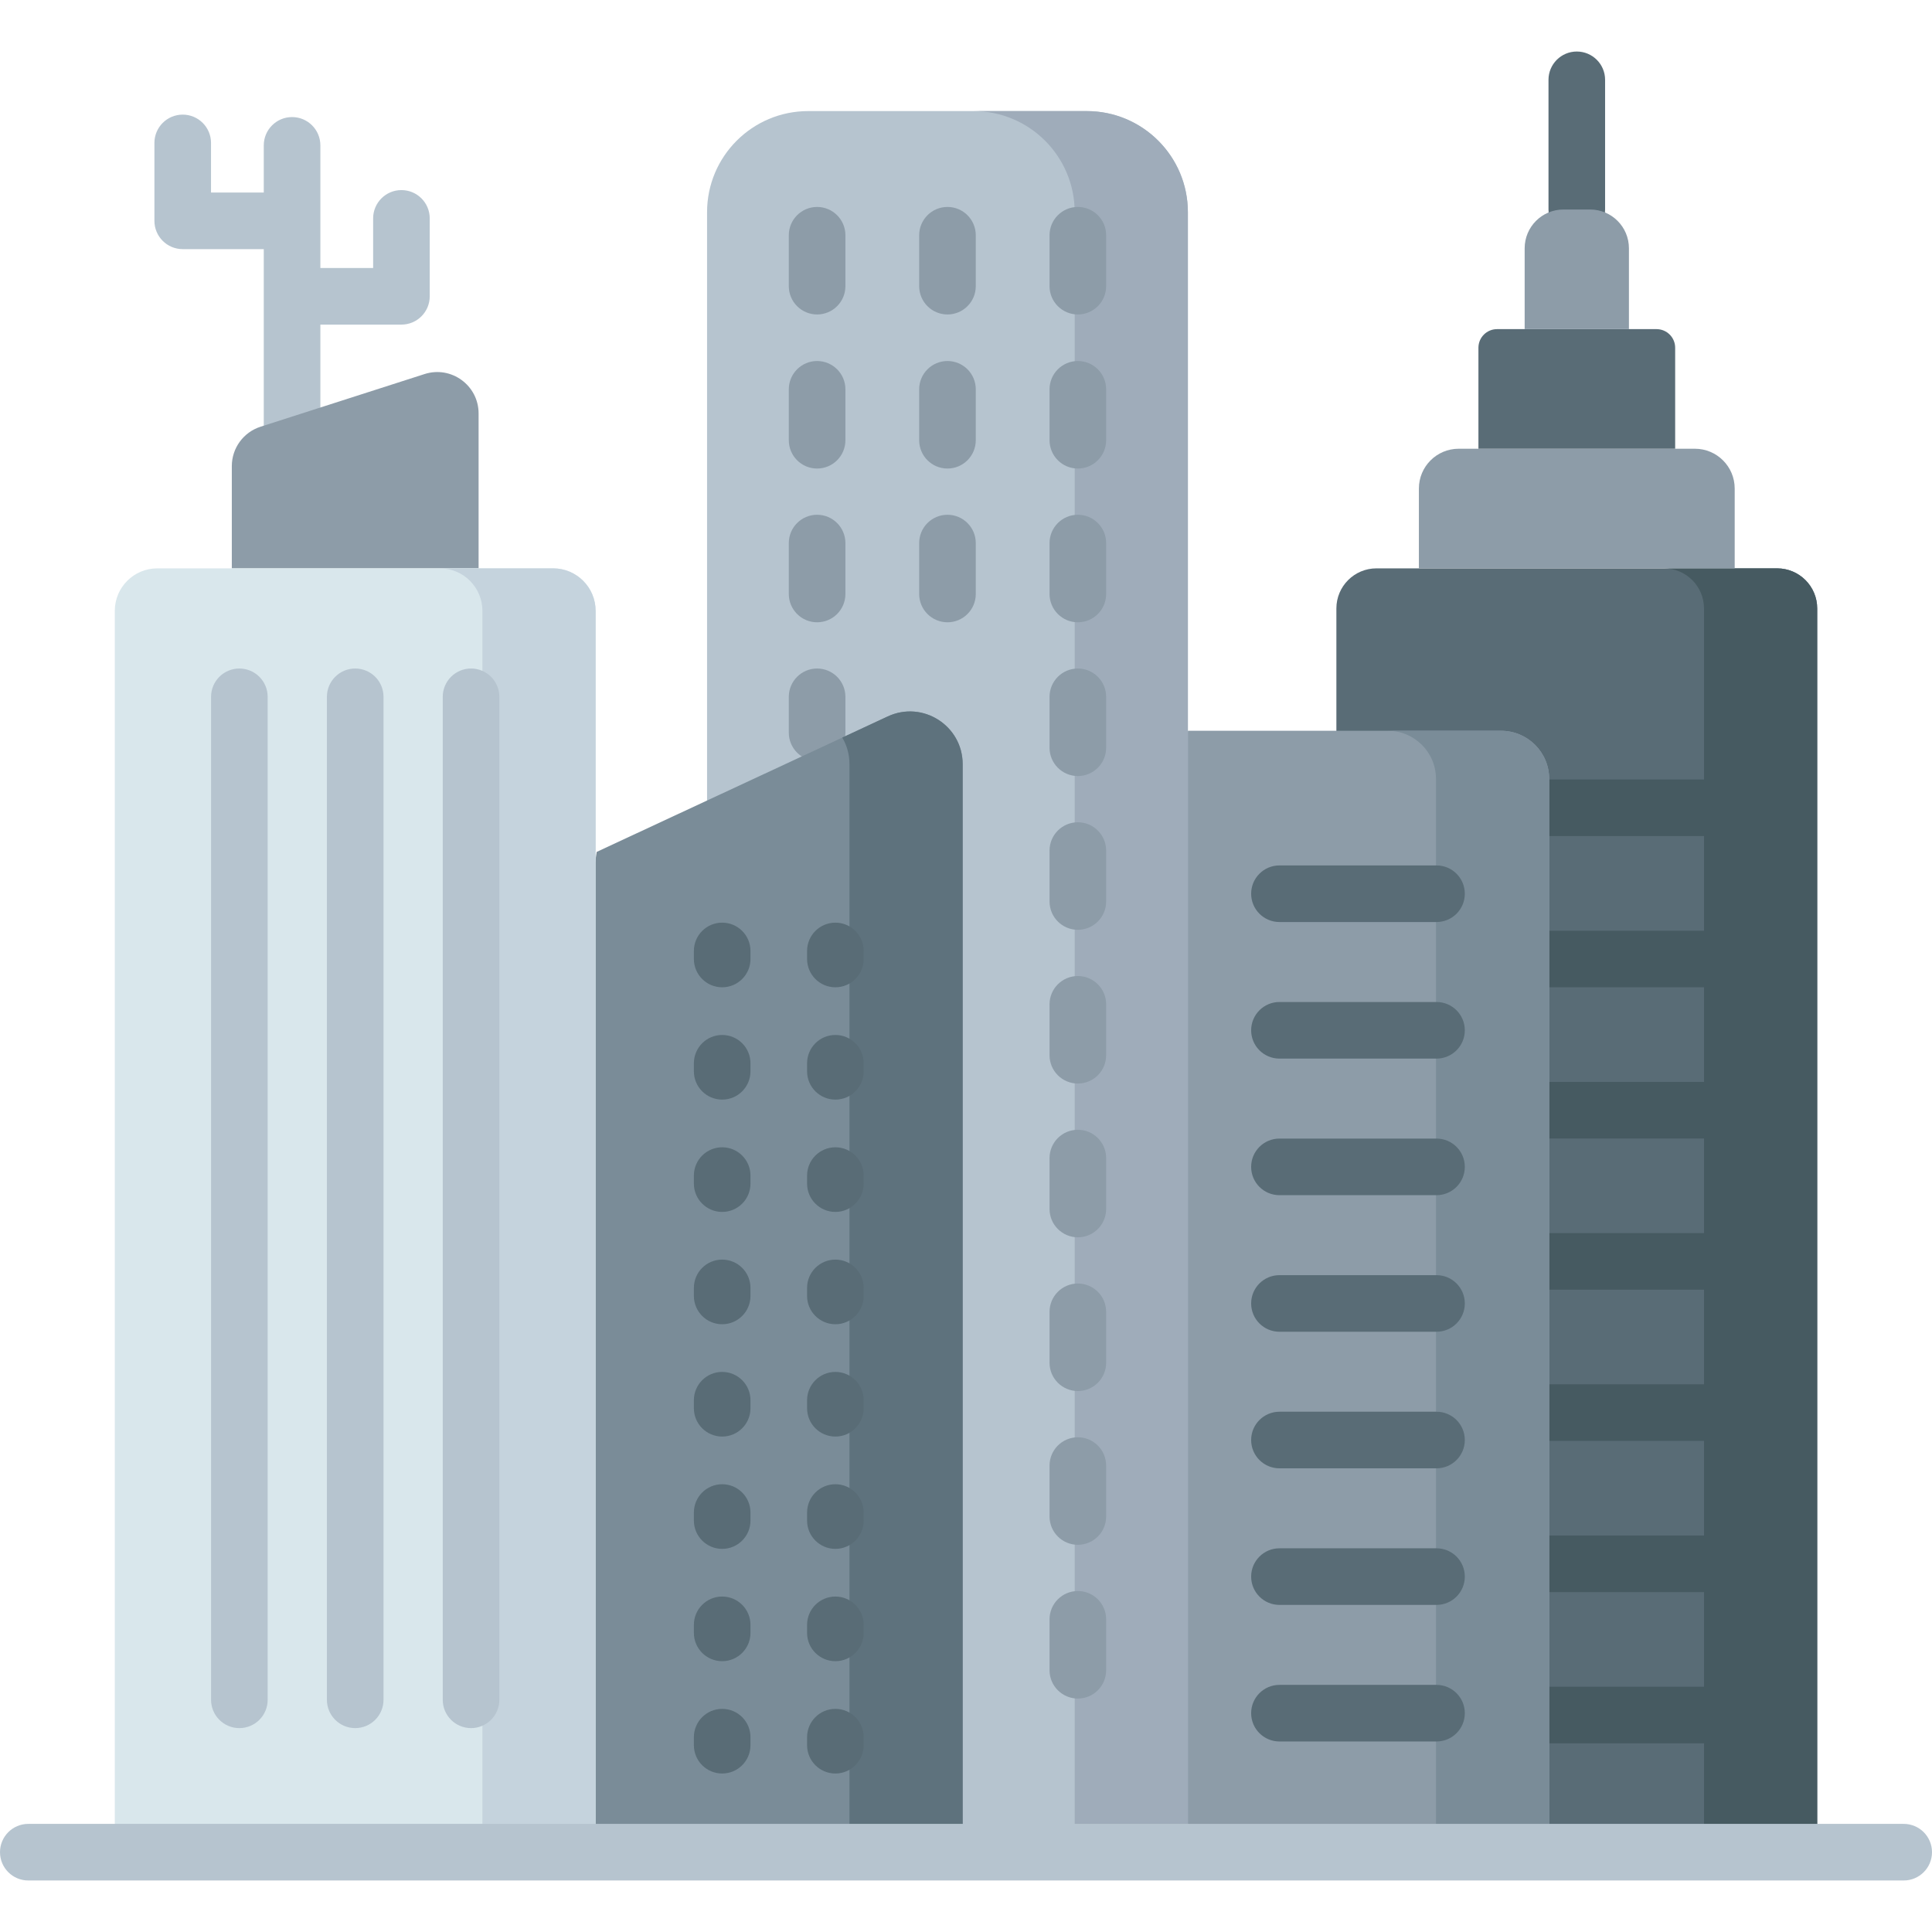 <svg id="Capa_1" enable-background="new 0 0 512 512" height="512" viewBox="0 0 512 512" width="512" xmlns="http://www.w3.org/2000/svg"><path d="m481.579 490.847h-127.424v-329.603c0-5.868 4.757-10.625 10.625-10.625h106.174c5.868 0 10.625 4.757 10.625 10.625z" fill="#596c76"/><path d="m470.954 150.619h-30c5.868 0 10.625 4.757 10.625 10.625v329.603h30v-329.603c0-5.868-4.757-10.625-10.625-10.625z" fill="#465a61"/><path d="m469.579 221.571h-64.896c-4.142 0-7.5-3.358-7.5-7.5s3.358-7.5 7.5-7.5h64.896c4.142 0 7.5 3.358 7.5 7.5s-3.358 7.5-7.5 7.5z" fill="#465a61"/><path d="m469.579 261.643h-64.896c-4.142 0-7.5-3.358-7.5-7.5s3.358-7.5 7.5-7.5h64.896c4.142 0 7.5 3.358 7.5 7.5s-3.358 7.5-7.5 7.5z" fill="#465a61"/><path d="m469.579 301.714h-64.896c-4.142 0-7.5-3.358-7.5-7.5s3.358-7.5 7.5-7.5h64.896c4.142 0 7.5 3.358 7.5 7.5s-3.358 7.5-7.5 7.5z" fill="#465a61"/><path d="m469.579 341.786h-64.896c-4.142 0-7.5-3.358-7.5-7.5s3.358-7.5 7.5-7.5h64.896c4.142 0 7.5 3.358 7.5 7.5s-3.358 7.5-7.5 7.5z" fill="#465a61"/><path d="m469.579 381.858h-64.896c-4.142 0-7.5-3.358-7.5-7.5s3.358-7.5 7.5-7.5h64.896c4.142 0 7.5 3.358 7.5 7.5s-3.358 7.5-7.5 7.5z" fill="#465a61"/><path d="m469.579 421.93h-64.896c-4.142 0-7.5-3.358-7.5-7.5s3.358-7.5 7.5-7.5h64.896c4.142 0 7.5 3.358 7.5 7.5s-3.358 7.5-7.5 7.5z" fill="#465a61"/><path d="m469.579 462.001h-64.896c-4.142 0-7.5-3.358-7.5-7.5s3.358-7.5 7.5-7.5h64.896c4.142 0 7.5 3.358 7.5 7.5s-3.358 7.5-7.5 7.5z" fill="#465a61"/><path d="m417.867 63.024c-4.142 0-7.5-3.358-7.5-7.5v-34.37c0-4.142 3.358-7.5 7.5-7.5s7.5 3.358 7.5 7.5v34.37c0 4.142-3.358 7.5-7.5 7.5z" fill="#596c76"/><path d="m459.712 150.619h-83.691v-21.152c0-5.825 4.722-10.547 10.547-10.547h62.597c5.825 0 10.547 4.722 10.547 10.547z" fill="#8d9ca8"/><path d="m443.935 118.921h-52.137v-26.762c0-2.727 2.21-4.937 4.937-4.937h42.264c2.727 0 4.937 2.21 4.937 4.937v26.762z" fill="#596c76"/><path d="m431.683 87.222h-27.633v-21.422c0-5.676 4.601-10.277 10.277-10.277h7.08c5.676 0 10.277 4.601 10.277 10.277v21.422z" fill="#8d9ca8"/><path d="m410.55 490.847h-95.747l-10-151.833 10-145.349h83.006c7.037 0 12.741 5.704 12.741 12.741z" fill="#8d9ca8"/><path d="m397.809 193.664h-30c7.037 0 12.741 5.704 12.741 12.741v284.441h30v-284.441c0-7.036-5.705-12.741-12.741-12.741z" fill="#7a8c98"/><path d="m380.691 244.347h-41.624c-4.142 0-7.5-3.358-7.5-7.5s3.358-7.5 7.5-7.5h41.624c4.142 0 7.5 3.358 7.5 7.5s-3.358 7.5-7.5 7.5z" fill="#596c76"/><path d="m380.691 280.541h-41.624c-4.142 0-7.5-3.358-7.5-7.5s3.358-7.5 7.5-7.5h41.624c4.142 0 7.5 3.358 7.5 7.5s-3.358 7.5-7.5 7.5z" fill="#596c76"/><path d="m380.691 316.734h-41.624c-4.142 0-7.5-3.358-7.5-7.5s3.358-7.5 7.5-7.5h41.624c4.142 0 7.5 3.358 7.5 7.5s-3.358 7.5-7.5 7.5z" fill="#596c76"/><path d="m380.691 352.928h-41.624c-4.142 0-7.5-3.358-7.5-7.5s3.358-7.5 7.5-7.5h41.624c4.142 0 7.5 3.358 7.5 7.5s-3.358 7.5-7.5 7.5z" fill="#596c76"/><path d="m380.691 389.122h-41.624c-4.142 0-7.5-3.358-7.5-7.5s3.358-7.5 7.5-7.5h41.624c4.142 0 7.5 3.358 7.5 7.5s-3.358 7.5-7.5 7.5z" fill="#596c76"/><path d="m380.691 425.316h-41.624c-4.142 0-7.5-3.358-7.5-7.5s3.358-7.5 7.5-7.5h41.624c4.142 0 7.5 3.358 7.5 7.5s-3.358 7.5-7.5 7.5z" fill="#596c76"/><path d="m380.691 461.51h-41.624c-4.142 0-7.5-3.358-7.5-7.5s3.358-7.5 7.5-7.5h41.624c4.142 0 7.5 3.358 7.5 7.5s-3.358 7.5-7.5 7.5z" fill="#596c76"/><path d="m314.803 490.847h-127.424v-434.613c0-14.799 11.997-26.795 26.795-26.795h73.833c14.799 0 26.795 11.997 26.795 26.795v434.613z" fill="#b6c4cf"/><path d="m288.007 29.438h-30c14.799 0 26.795 11.997 26.795 26.795v434.613h30v-434.612c.001-14.799-11.996-26.796-26.795-26.796z" fill="#9facba"/><path d="m216.542 83.337c-4.142 0-7.5-3.358-7.5-7.5v-13.495c0-4.142 3.358-7.5 7.5-7.5s7.5 3.358 7.5 7.5v13.495c0 4.142-3.358 7.5-7.5 7.5z" fill="#8d9ca8"/><path d="m251.091 83.337c-4.142 0-7.5-3.358-7.5-7.5v-13.495c0-4.142 3.358-7.5 7.5-7.5s7.5 3.358 7.5 7.5v13.495c0 4.142-3.358 7.5-7.5 7.5z" fill="#8d9ca8"/><path d="m285.641 83.337c-4.142 0-7.5-3.358-7.5-7.5v-13.495c0-4.142 3.358-7.5 7.5-7.5s7.5 3.358 7.5 7.5v13.495c0 4.142-3.358 7.5-7.5 7.5z" fill="#8d9ca8"/><path d="m216.542 124.168c-4.142 0-7.5-3.358-7.5-7.5v-13.495c0-4.142 3.358-7.5 7.5-7.5s7.5 3.358 7.5 7.5v13.495c0 4.142-3.358 7.5-7.5 7.5z" fill="#8d9ca8"/><path d="m251.091 124.168c-4.142 0-7.5-3.358-7.5-7.5v-13.495c0-4.142 3.358-7.5 7.5-7.5s7.5 3.358 7.5 7.5v13.495c0 4.142-3.358 7.5-7.5 7.5z" fill="#8d9ca8"/><path d="m285.641 124.168c-4.142 0-7.5-3.358-7.5-7.5v-13.495c0-4.142 3.358-7.5 7.5-7.5s7.5 3.358 7.5 7.5v13.495c0 4.142-3.358 7.5-7.5 7.5z" fill="#8d9ca8"/><path d="m216.542 164.914c-4.142 0-7.5-3.358-7.5-7.5v-13.496c0-4.142 3.358-7.5 7.5-7.5s7.5 3.358 7.5 7.5v13.496c0 4.142-3.358 7.5-7.5 7.5z" fill="#8d9ca8"/><path d="m251.091 164.914c-4.142 0-7.5-3.358-7.5-7.5v-13.496c0-4.142 3.358-7.5 7.5-7.5s7.5 3.358 7.5 7.5v13.496c0 4.142-3.358 7.5-7.5 7.5z" fill="#8d9ca8"/><path d="m285.641 164.914c-4.142 0-7.5-3.358-7.5-7.5v-13.496c0-4.142 3.358-7.5 7.5-7.5s7.5 3.358 7.5 7.5v13.496c0 4.142-3.358 7.5-7.5 7.5z" fill="#8d9ca8"/><path d="m216.542 201.66c-4.142 0-7.5-3.358-7.5-7.5v-9.495c0-4.142 3.358-7.5 7.5-7.5s7.5 3.358 7.5 7.5v9.495c0 4.142-3.358 7.5-7.5 7.5z" fill="#8d9ca8"/><path d="m285.641 205.66c-4.142 0-7.5-3.358-7.5-7.5v-13.495c0-4.142 3.358-7.5 7.5-7.5s7.5 3.358 7.5 7.5v13.495c0 4.142-3.358 7.5-7.5 7.5z" fill="#8d9ca8"/><path d="m158.128 225.762-20 136.348 20 128.737h96.989v-288.327c0-10.21-10.599-16.968-19.856-12.659z" fill="#7a8c98"/><path d="m235.261 189.861-12.044 5.606c1.197 2.038 1.9 4.431 1.9 7.053v288.327h30v-288.327c0-10.21-10.6-16.968-19.856-12.659z" fill="#5e727d"/><path d="m106.385 50.374c-4.142 0-7.5 3.358-7.5 7.5v13.15h-13.982v-32.5c0-4.142-3.358-7.5-7.5-7.5s-7.5 3.358-7.5 7.5v12.5h-13.981v-13.15c0-4.142-3.358-7.5-7.5-7.5s-7.5 3.358-7.5 7.5v20.65c0 4.142 3.358 7.5 7.5 7.5h21.481v47.378c0 4.142 3.358 7.5 7.5 7.5s7.5-3.358 7.5-7.5v-27.378h21.481c4.142 0 7.5-3.358 7.5-7.5v-20.65c.001-4.143-3.357-7.5-7.499-7.5z" fill="#b6c4cf"/><path d="m112.514 99.128-43.467 13.957c-4.537 1.457-7.613 5.676-7.613 10.441v27.093h65.399v-41.05c0-7.434-7.24-12.714-14.319-10.441z" fill="#8d9ca8"/><path d="m157.846 490.847h-127.424v-328.962c0-6.222 5.044-11.266 11.266-11.266h104.892c6.222 0 11.266 5.044 11.266 11.266z" fill="#d9e7ec"/><path d="m146.579 150.619h-30c6.222 0 11.266 5.044 11.266 11.266v328.962h30v-328.962c.001-6.222-5.043-11.266-11.266-11.266z" fill="#c5d3dd"/><path d="m504.5 498.347h-497c-4.142 0-7.5-3.358-7.5-7.5s3.358-7.5 7.5-7.5h497c4.142 0 7.5 3.358 7.5 7.5s-3.358 7.5-7.5 7.5z" fill="#b6c4cf"/><path d="m285.641 246.406c-4.142 0-7.5-3.358-7.5-7.5v-13.496c0-4.142 3.358-7.5 7.5-7.5s7.5 3.358 7.5 7.5v13.496c0 4.142-3.358 7.5-7.5 7.5z" fill="#8d9ca8"/><path d="m285.641 287.151c-4.142 0-7.5-3.358-7.5-7.5v-13.496c0-4.142 3.358-7.5 7.5-7.5s7.5 3.358 7.5 7.5v13.496c0 4.142-3.358 7.5-7.5 7.5z" fill="#8d9ca8"/><path d="m285.641 327.897c-4.142 0-7.5-3.358-7.5-7.5v-13.496c0-4.142 3.358-7.5 7.5-7.5s7.5 3.358 7.5 7.5v13.496c0 4.142-3.358 7.5-7.5 7.5z" fill="#8d9ca8"/><path d="m285.641 368.643c-4.142 0-7.5-3.358-7.5-7.5v-13.496c0-4.142 3.358-7.5 7.5-7.5s7.5 3.358 7.5 7.5v13.496c0 4.142-3.358 7.5-7.5 7.5z" fill="#8d9ca8"/><path d="m285.641 409.388c-4.142 0-7.5-3.358-7.5-7.5v-13.495c0-4.142 3.358-7.5 7.5-7.5s7.5 3.358 7.5 7.5v13.495c0 4.143-3.358 7.5-7.5 7.5z" fill="#8d9ca8"/><path d="m285.641 450.134c-4.142 0-7.5-3.358-7.5-7.5v-13.496c0-4.142 3.358-7.5 7.5-7.5s7.5 3.358 7.5 7.5v13.496c0 4.142-3.358 7.5-7.5 7.5z" fill="#8d9ca8"/><path d="m63.434 457.967c-4.142 0-7.5-3.358-7.5-7.5v-265.803c0-4.142 3.358-7.5 7.5-7.5s7.5 3.358 7.5 7.5v265.803c0 4.142-3.358 7.5-7.5 7.5z" fill="#b6c4cf"/><path d="m94.134 457.967c-4.142 0-7.5-3.358-7.5-7.5v-265.803c0-4.142 3.358-7.5 7.5-7.5s7.5 3.358 7.5 7.5v265.803c0 4.142-3.358 7.5-7.5 7.5z" fill="#b6c4cf"/><path d="m124.833 457.967c-4.142 0-7.5-3.358-7.5-7.5v-265.803c0-4.142 3.358-7.5 7.5-7.5s7.5 3.358 7.5 7.5v265.803c0 4.142-3.357 7.5-7.5 7.5z" fill="#b6c4cf"/><g fill="#596c76"><path d="m191.385 261.643c-4.142 0-7.5-3.358-7.5-7.5v-2.131c0-4.142 3.358-7.5 7.5-7.5s7.5 3.358 7.5 7.5v2.131c0 4.142-3.358 7.5-7.5 7.5z"/><path d="m221.385 261.643c-4.142 0-7.5-3.358-7.5-7.5v-2.131c0-4.142 3.358-7.5 7.5-7.5s7.5 3.358 7.5 7.5v2.131c0 4.142-3.358 7.5-7.5 7.5z"/><path d="m191.385 291.408c-4.142 0-7.5-3.358-7.5-7.5v-2.131c0-4.142 3.358-7.5 7.5-7.5s7.5 3.358 7.5 7.5v2.131c0 4.142-3.358 7.5-7.5 7.5z"/><path d="m221.385 291.408c-4.142 0-7.5-3.358-7.5-7.5v-2.131c0-4.142 3.358-7.5 7.5-7.5s7.5 3.358 7.5 7.5v2.131c0 4.142-3.358 7.5-7.5 7.5z"/><path d="m191.385 321.173c-4.142 0-7.5-3.358-7.5-7.5v-2.131c0-4.142 3.358-7.5 7.5-7.5s7.5 3.358 7.5 7.5v2.131c0 4.142-3.358 7.5-7.5 7.5z"/><path d="m221.385 321.173c-4.142 0-7.5-3.358-7.5-7.5v-2.131c0-4.142 3.358-7.5 7.5-7.5s7.5 3.358 7.5 7.5v2.131c0 4.142-3.358 7.5-7.5 7.5z"/><path d="m191.385 350.938c-4.142 0-7.5-3.358-7.5-7.5v-2.131c0-4.142 3.358-7.5 7.5-7.5s7.5 3.358 7.5 7.5v2.131c0 4.142-3.358 7.5-7.5 7.5z"/><path d="m221.385 350.938c-4.142 0-7.5-3.358-7.5-7.5v-2.131c0-4.142 3.358-7.5 7.5-7.5s7.5 3.358 7.5 7.5v2.131c0 4.142-3.358 7.5-7.5 7.5z"/><path d="m191.385 380.703c-4.142 0-7.5-3.358-7.5-7.5v-2.131c0-4.142 3.358-7.5 7.5-7.5s7.5 3.358 7.5 7.5v2.131c0 4.142-3.358 7.5-7.5 7.5z"/><path d="m221.385 380.703c-4.142 0-7.5-3.358-7.5-7.5v-2.131c0-4.142 3.358-7.5 7.5-7.5s7.5 3.358 7.5 7.5v2.131c0 4.142-3.358 7.5-7.5 7.5z"/><path d="m191.385 410.468c-4.142 0-7.5-3.358-7.5-7.5v-2.131c0-4.142 3.358-7.5 7.5-7.5s7.5 3.358 7.5 7.5v2.131c0 4.142-3.358 7.5-7.5 7.5z"/><path d="m221.385 410.468c-4.142 0-7.5-3.358-7.5-7.5v-2.131c0-4.142 3.358-7.5 7.5-7.5s7.5 3.358 7.5 7.5v2.131c0 4.142-3.358 7.5-7.5 7.5z"/><path d="m191.385 440.233c-4.142 0-7.5-3.358-7.5-7.5v-2.131c0-4.142 3.358-7.5 7.5-7.5s7.5 3.358 7.5 7.5v2.131c0 4.142-3.358 7.5-7.5 7.5z"/><path d="m221.385 440.233c-4.142 0-7.5-3.358-7.5-7.5v-2.131c0-4.142 3.358-7.5 7.5-7.5s7.5 3.358 7.5 7.5v2.131c0 4.142-3.358 7.5-7.5 7.5z"/><path d="m191.385 469.999c-4.142 0-7.5-3.358-7.5-7.5v-2.131c0-4.142 3.358-7.5 7.5-7.5s7.5 3.358 7.5 7.5v2.131c0 4.142-3.358 7.5-7.5 7.5z"/><path d="m221.385 469.999c-4.142 0-7.5-3.358-7.5-7.5v-2.131c0-4.142 3.358-7.5 7.5-7.5s7.5 3.358 7.5 7.5v2.131c0 4.142-3.358 7.5-7.5 7.5z"/></g></svg>